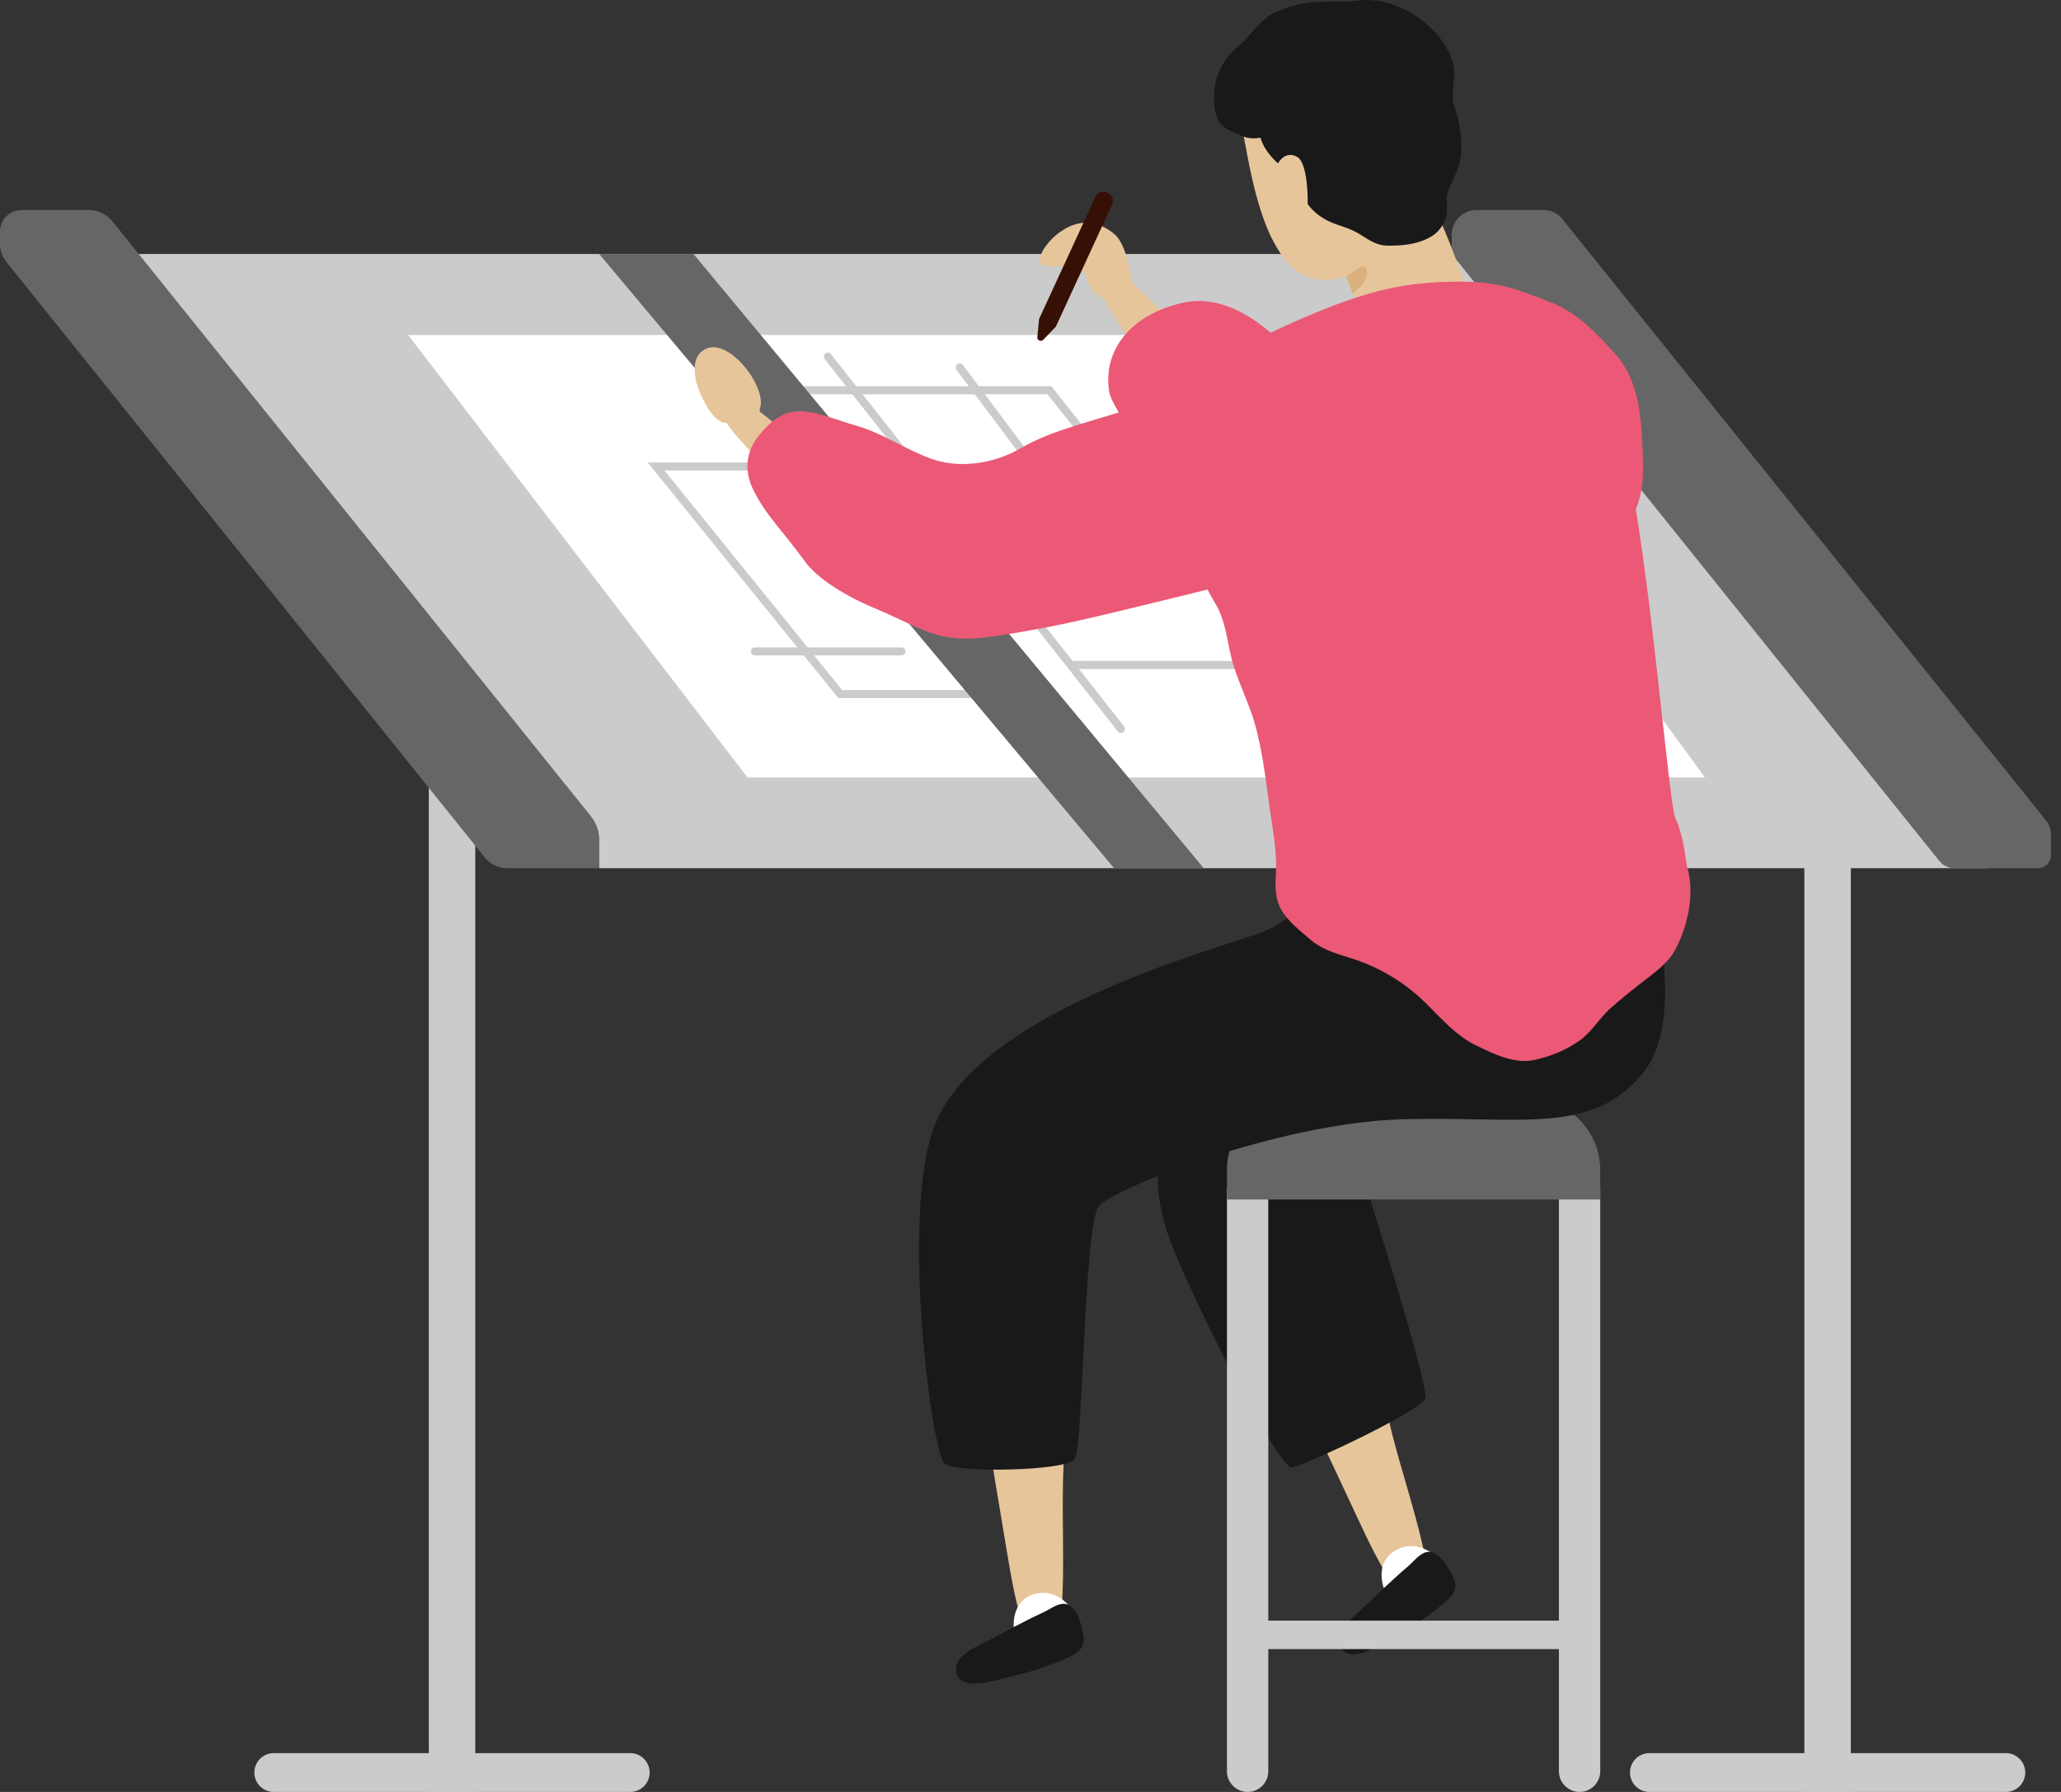 <svg width="184" height="160" viewBox="0 0 184 160" fill="none" xmlns="http://www.w3.org/2000/svg">
    <rect x="0" y="0" width="184" height="160" fill="#333333" stroke="none"/>
    <path fill-rule="evenodd" clip-rule="evenodd" d="M94.902 132.406c0-.218.007-.435.014-.653.107-3.672.536-7.357.129-11.007-.072-.582-.18-1.204-.587-1.62-.35-.352-.858-.492-1.344-.551-1.08-.129-5.284 5.262-5.32 6.135-.05.959.108 1.914.272 2.861l1.824 10.954c.407 2.429.815 4.871 1.637 7.193.236.678.643 1.446 1.358 1.52.444.045.873-.216 1.137-.573.272-.358.4-.798.494-1.234.235-1.063.307-2.157.35-3.245.121-3.258-.036-6.52.036-9.78z" fill="#E7C59B"/>
    <path fill-rule="evenodd" clip-rule="evenodd" d="M90.504 145.285s-.228-2.258 1.695-2.907c1.923-.65 3.146.905 3.146.905l-4.84 2.002z" fill="#fff"/>
    <path fill-rule="evenodd" clip-rule="evenodd" d="M94.77 143.219c-.564.085-1.143.533-1.672.771-1.745.788-3.354 1.731-5.063 2.594-.958.484-2.895 1.303-2.674 2.672.308 1.904 3.568.743 4.683.492 1.874-.418 3.84-1.038 5.57-1.871 1.61-.774 1.13-1.831.894-2.823-.129-.535-.372-1.076-.75-1.48-.315-.328-.644-.406-.987-.355z" fill="#191919"/>
    <path fill-rule="evenodd" clip-rule="evenodd" d="M124.334 128.218c-.05-.211-.107-.422-.157-.633-.88-3.566-1.459-7.23-2.839-10.635-.214-.543-.486-1.113-.994-1.403-.429-.245-.958-.244-1.444-.168-1.073.166-3.675 6.49-3.475 7.343.214.934.622 1.813 1.03 2.682 1.565 3.352 3.131 6.705 4.704 10.057 1.044 2.23 2.095 4.473 3.504 6.487.414.587 1.015 1.219 1.723 1.098.436-.075.779-.444.944-.86.157-.416.164-.875.143-1.32-.065-1.087-.286-2.159-.544-3.219-.75-3.171-1.78-6.273-2.595-9.429z" fill="#E7C59B"/>
    <path fill-rule="evenodd" clip-rule="evenodd" d="M123.548 141.807s-.829-2.112.851-3.256c1.681-1.144 3.268.026 3.268.026l-4.119 3.23z" fill="#fff"/>
    <path fill-rule="evenodd" clip-rule="evenodd" d="M127.11 138.667c-.529.235-.965.824-1.408 1.195-1.473 1.23-2.767 2.571-4.183 3.861-.793.726-2.438 2.036-1.859 3.294.808 1.753 3.639-.245 4.648-.788 1.687-.905 3.417-2.032 4.862-3.302 1.344-1.18.6-2.069.1-2.96-.265-.481-.644-.936-1.123-1.222-.386-.231-.729-.217-1.037-.078zM103.891 102.027s-1.616 3.347.808 9.349c2.417 6.003 9.502 19.85 10.653 19.651 1.159-.199 11.555-5.035 11.898-6.189.35-1.155-5.706-20.272-5.706-20.272s-4.969-8.657-5.319-8.657c-.344 0-12.334 6.118-12.334 6.118z" fill="#191919"/>
    <path fill-rule="evenodd" clip-rule="evenodd" d="M38.281 160h4.151V47.03h-4.15V160z" fill="#CBCBCB"/>
    <path fill-rule="evenodd" clip-rule="evenodd" d="M56.266 160H24.44a1.731 1.731 0 0 1 0-3.464h31.825a1.731 1.731 0 0 1 0 3.464zM161.09 160h4.147V70.579h-4.147V160z" fill="#CBCBCB"/>
    <path fill-rule="evenodd" clip-rule="evenodd" d="M179.078 160h-31.824a1.73 1.73 0 0 1-1.731-1.732 1.73 1.73 0 0 1 1.731-1.732h31.824c.951 0 1.73.776 1.73 1.732 0 .957-.779 1.732-1.73 1.732zM9.973 22.68h119.631l47.797 54.84h-123.9L9.973 22.68z" fill="#CBCBCB"/>
    <path fill-rule="evenodd" clip-rule="evenodd" d="m36.438 29.91 30.295 39.507h85.474L123.35 29.91H36.438z" fill="#fff"/>
    <path fill-rule="evenodd" clip-rule="evenodd" d="m103.085 47.253-9.574-12.05H71.03v-.716h22.83l9.781 12.321-.557.445z" fill="#CBCBCB"/>
    <path fill-rule="evenodd" clip-rule="evenodd" d="M100.084 65.446a.365.365 0 0 1-.286-.135L73.622 32.065a.357.357 0 0 1 .064-.503.356.356 0 0 1 .501.06l26.176 33.246a.362.362 0 0 1-.057.501.37.37 0 0 1-.222.077zM89.821 62.33h-14.98l-.106-.133-16.91-20.9h12.284v.716H59.324l15.861 19.601h14.636v.716z" fill="#CBCBCB"/>
    <path fill-rule="evenodd" clip-rule="evenodd" d="m53.496 22.68 45.966 54.84h8.001l-45.55-54.84h-8.417z" fill="#666"/>
    <path fill-rule="evenodd" clip-rule="evenodd" d="M101.306 54.018a.358.358 0 0 1-.286-.143L85.397 33.023a.355.355 0 0 1 .071-.5.359.359 0 0 1 .5.07l15.624 20.853a.356.356 0 0 1-.286.572z" fill="#CBCBCB"/>
    <path fill-rule="evenodd" clip-rule="evenodd" d="M7.907 18.752h-5.98A1.927 1.927 0 0 0 0 20.681v1.083a2.6 2.6 0 0 0 .573 1.629L43.26 76.54c.498.62 1.25.98 2.045.98h8.198v-2.504c0-.779-.266-1.533-.753-2.14L10.051 19.78a2.751 2.751 0 0 0-2.144-1.028zM137.821 18.752h-5.999a2.218 2.218 0 0 0-2.217 2.217v1.71l43.537 54.2c.321.405.815.642 1.337.642h7.464c.644 0 1.166-.522 1.166-1.166v-1.796c0-.483-.165-.95-.465-1.326L139.465 19.54a2.113 2.113 0 0 0-1.644-.788z" fill="#666"/>
    <path fill-rule="evenodd" clip-rule="evenodd" d="M75.002 43.078c-.408-1.07-1.394-1.739-2.274-2.397-1.68-1.265-3.253-2.657-4.914-3.947.01-.094.029-.19.032-.28.007-.022.02-.035.026-.057.572-2.037-3.24-6.873-5.306-4.947-.974.91-.455 2.84.031 3.869.383.81 1.201 2.445 2.281 2.455.567.926 1.583 1.894 2.002 2.403.829 1.007 1.702 1.96 2.552 2.949.658.77 1.216 1.677 2.124 2.167.307.168.593-.162.457-.46-.171-.38-.736-.781-.75-1.215-.036-.869.936-.075 1.315-.317.043-.025.258-.365.215-.372.157.027.3.022.443-.023.465.366.958.697 1.559.532.143-.04.264-.212.207-.36z" fill="#E7C59B"/>
    <path fill-rule="evenodd" clip-rule="evenodd" d="M95.594 59.733h20.499v-.715h-20.5v.715zM111.384 160a1.848 1.848 0 0 1-1.845-1.847v-52.061h3.689v52.061c0 1.02-.822 1.847-1.844 1.847zM141.02 160a1.848 1.848 0 0 0 1.845-1.847v-52.061h-3.689v52.061c0 1.02.822 1.847 1.844 1.847z" fill="#CBCBCB"/>
    <path fill-rule="evenodd" clip-rule="evenodd" d="M142.865 107.105h-33.326v-2.621a6.378 6.378 0 0 1 6.378-6.382h20.57a6.378 6.378 0 0 1 6.378 6.382v2.621z" fill="#666"/>
    <path fill-rule="evenodd" clip-rule="evenodd" d="M111.379 147.246h28.6v-2.54h-28.6v2.54z" fill="#CBCBCB"/>
    <path fill-rule="evenodd" clip-rule="evenodd" d="M131.664 29.724c-.05 1.06-.193 2.203-.801 2.936-.865 1.033-2.595.915-3.825.86-1.645-.077-3.475-.658-4.741-1.725-.622-.526-1.136-1.205-1.251-2.036-.043-.325-.193-2.147.458-2.112-.065-.007-.401-.728-.701-1.433a47.805 47.805 0 0 1-.572-1.338c-.021-.069-.05-.138-.079-.214v-.007c-.064.027-.128.048-.185.069-.594.18-1.28.298-1.895.277-1.966-.076-3.361-1.482-4.355-3.394-.007-.007-.007-.013-.014-.02a8.285 8.285 0 0 1-.3-.603c-.014-.02-.022-.049-.036-.07-.951-2.084-1.53-4.598-1.93-6.642a62.511 62.511 0 0 1-.215-1.115c-.079-.421-.157-.81-.222-1.15-.214-1.073-.235-1.897.708-2.597 2.46-1.807 5.027-1.89 7.908-1.544 3.232.381 3.189 3.961 5.363 5.527 2.395 1.731 2.588 4.058 3.696 6.517.672 1.504 1.244 3.055 1.809 4.6.408 1.1.801 3.413 1.623 4.238.286.29-.057.95-.443.976z" fill="#E7C59B"/>
    <path fill-rule="evenodd" clip-rule="evenodd" d="M129.709 8.887v-.046c-.079-1.24.35-2.178-.057-3.435-.372-1.128-1.087-2.124-1.945-2.936-1.681-1.596-4.14-2.717-6.492-2.423-1.802.225-3.59-.073-5.349.37-1.058.265-2.123.605-2.974 1.31-.858.701-1.437 1.68-2.302 2.372-1.387 1.106-2.253 2.8-2.181 4.607-.1.797.15 1.773.493 2.244.451.596 1.273.873 1.931 1.17.536.25 1.129.277 1.694.174.222.727.651 1.398 1.323 2.064.701.692 1.494 1.205 1.959 2.078.243.456.393.942.665 1.384.479.796 1.116 1.38 1.938 1.822.815.443 1.751.61 2.567 1.039 1.051.554 1.73 1.253 2.967 1.254 1.373 0 2.838-.142 4.004-.929.507-.346.908-.907 1.101-1.482.322-.953-.114-1.805.329-2.727.529-1.12 1.051-2.12 1.087-3.384a10.787 10.787 0 0 0-.515-3.566c-.1-.315-.215-.63-.243-.96z" fill="#191919"/>
    <path fill-rule="evenodd" clip-rule="evenodd" d="M114.094 14.595s.586-1.163 1.666-.615c1.079.549.986 4.25.986 4.25l-1.465.137-1.187-3.772z" fill="#E7C59B"/>
    <path fill-rule="evenodd" clip-rule="evenodd" d="M121.215 25.832c-.136.117-.265.25-.408.382a48.079 48.079 0 0 1-.572-1.338c-.022-.069-.05-.138-.079-.214.301-.167.58-.367.88-.562.2-.131.658-.457.887-.221 0 .007.007.013.014.02a.458.458 0 0 1 .093.236c.1.693-.343 1.253-.815 1.697z" fill="#DBB17E"/>
    <path fill-rule="evenodd" clip-rule="evenodd" d="M104.326 28.25s-3.239-2.867-3.282-3.1c-.043-.232-.408-3.275-1.53-4.228-1.13-.952-3.025-1.805-5.305.128-.859.726-2.331 2.72-.515 2.731 1.816.012 2.46-.075 2.895.228.43.303.344 1.038.737 1.644.386.606 1.173.996 1.173.996s2.416 3.853 2.416 3.982c0 .13 3.411-2.38 3.411-2.38z" fill="#E7C59B"/>
    <path fill-rule="evenodd" clip-rule="evenodd" d="M115.411 31.497c-.458-.115-4.691-5.66-9.874-4.448-5.191 1.212-7.093 4.795-6.493 7.998.272 1.418 3.725 6.06 3.725 6.06s7.708-5.684 8.109-5.858c.393-.174 4.533-3.752 4.533-3.752z" fill="#EB5976"/>
    <path fill-rule="evenodd" clip-rule="evenodd" d="M98.874 17.19a.818.818 0 0 0-1.086.402l-5.02 10.888-.157 1.61c-.029.293.329.457.53.245l1.122-1.166 5.012-10.888a.817.817 0 0 0-.4-1.092z" fill="#371005"/>
    <path fill-rule="evenodd" clip-rule="evenodd" d="M146.088 74.439s5.284 15.42.693 21.239c-4.583 5.819-10.953 3.925-21.793 4.27-10.839.348-25.482 6.119-26.87 7.735-1.38 1.616-1.38 21.586-2.187 22.624-.808 1.039-10.425 1.222-11.583.414-1.151-.807-4.011-22.486-.873-30.31 4.04-10.043 24.446-15.469 28.943-17.084 4.498-1.616 6.114-6.118 6.114-6.118l27.556-2.77z" fill="#191919"/>
    <path fill-rule="evenodd" clip-rule="evenodd" d="M150.589 77.277c-.193-1.465-.458-3.077-1.101-4.43a45.78 45.78 0 0 1-.272-1.767 88.503 88.503 0 0 1-.336-2.753c-.88-7.622-1.623-15.277-2.839-22.853.865-2.112.665-4.294.536-6.614-.143-2.681-.607-5.32-2.445-7.341-1.659-1.809-3.26-3.547-5.598-4.489-2.474-.986-4.483-1.774-7.172-1.86-2.895-.092-5.813.139-8.615.904-4.133 1.136-8.208 3.083-12.055 4.952-2.052.998-3.99 2.32-5.863 3.608-2.181 1.51-4.662 2.093-7.15 2.86-2.345.725-4.383 1.287-6.528 2.515-2.345 1.364-5.413 1.885-8 .956-2.303-.83-4.29-2.25-6.636-2.937-3.518-1.027-5.756-2.407-8.14.164-.454.49-2.651 2.483-1.095 5.598 1.116 2.235 2.307 3.24 4.559 6.31 1.323 1.813 4.161 3.33 6.22 4.195 4.362 1.83 5.699 3.259 10.547 2.544 2.502-.37 5.155-.858 7.614-1.406 2.66-.593 9.681-2.318 11.598-2.796.293.658.765 1.302 1.036 1.932.579 1.33.73 2.673 1.059 4.06.514 2.132 1.594 4.055 2.166 6.174.6 2.237.901 4.54 1.201 6.833.286 2.126.765 4.395.622 6.525-.193 2.917.651 3.7 3.203 5.829 1.209 1.005 2.867 1.307 4.305 1.842a16.362 16.362 0 0 1 5.805 3.665c1.373 1.345 2.803 3.005 4.562 3.847 1.602.763 3.411 1.686 5.227 1.295 1.422-.305 2.824-.883 4.011-1.727 1.122-.8 1.794-2.032 2.831-2.94a55.515 55.515 0 0 1 2.76-2.264c1.073-.833 2.352-1.744 2.996-2.98 1.13-2.191 1.73-5.035.987-7.451z" fill="#EB5976"/>
    <path fill-rule="evenodd" clip-rule="evenodd" d="M80.476 58.52H67.39a.358.358 0 0 1 0-.716h13.087c.2 0 .358.16.358.358a.356.356 0 0 1-.358.358z" fill="#CBCBCB"/>
</svg>

